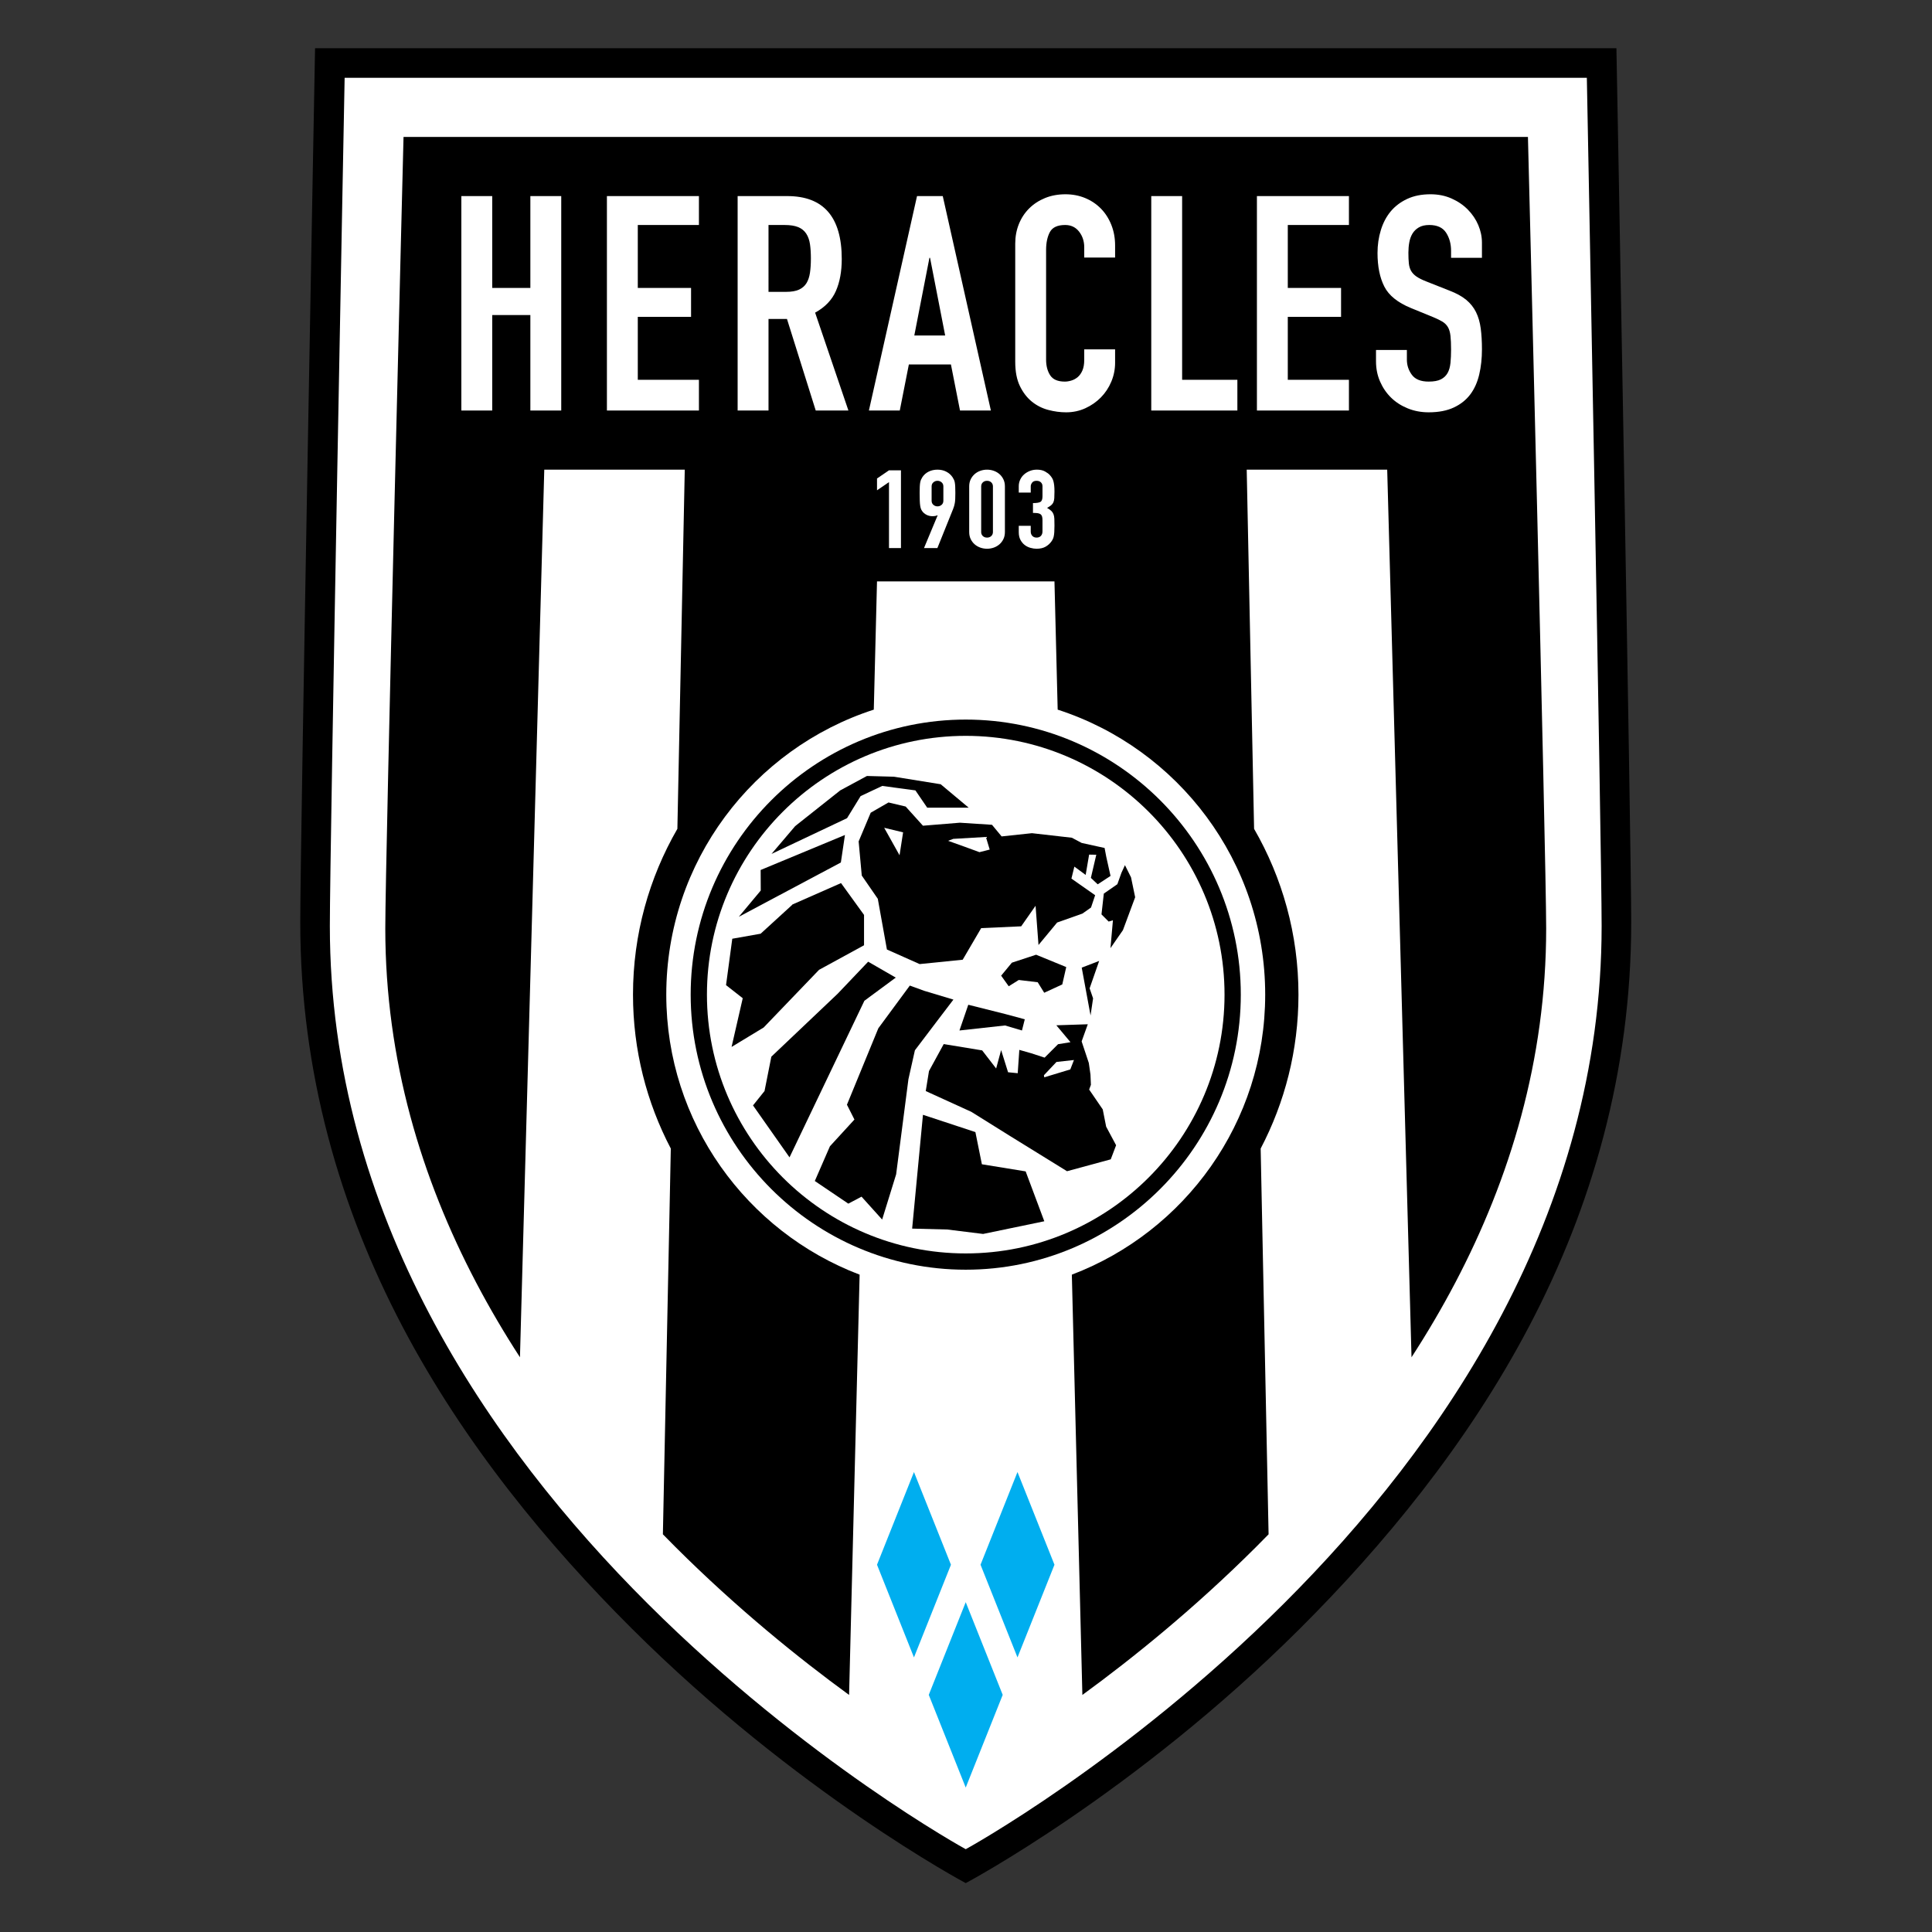 <svg height="1000" viewBox="0 0 1000 1000" width="1000" xmlns="http://www.w3.org/2000/svg"><rect x="0" y="0" width="1000" height="1000" fill="#333333" stroke="none"/><g transform="matrix(1.678 0 0 1.678 -16.121 -165.317)"><path d="M 508.209 113.389 H 106.79 c 0 0 -4.561 244.713 -4.562 269.622 c 0 46.387 12.315 88.125 31.474 124.601 c 19.156 36.486 45.185 67.725 70.706 93.174 c 51.033 50.882 103.091 78.604 103.091 78.604 c 0 0 52.057 -27.63 103.092 -78.513 c 25.521 -25.448 51.55 -56.778 70.706 -93.265 c 19.16 -36.476 31.475 -78.214 31.475 -124.601 c -.001 -24.908 -4.563 -269.622 -4.563 -269.622"/><path d="m 472.979 503.762 c -18.388 35.026 -42.899 65.013 -67.397 89.444 c -48.988 48.845 -98.083 75.719 -98.083 75.719 c 0 0 -49.093 -26.874 -98.08 -75.719 c -24.501 -24.432 -49.012 -54.418 -67.398 -89.444 c -18.393 -35.012 -30.669 -75.083 -30.669 -119.612 c .002 -23.912 4.561 -261.639 4.561 -261.639 h 383.173 c 0 0 4.561 237.727 4.563 261.639 c -.001 44.529 -12.277 84.6 -30.67 119.612" fill="#fff"/><path d="M 480.919 140.758 H 134.08 c 0 0 -5.621 222.321 -5.624 244.147 c 0 40.644 11.208 77.221 27.995 109.182 c 4.194 7.989 8.738 15.69 13.544 23.098 l 7.5 -273.791 h 43.336 l -2.277 110.787 c -8.7 15.067 -13.69 32.534 -13.69 51.148 c 0 17.119 4.217 33.272 11.663 47.477 l -2.444 118.988 c 1.296 1.328 2.593 2.643 3.89 3.936 c 19.046 18.989 38.027 34.295 53.546 45.613 l 3.251 -129.638 c -34.825 -13.239 -59.641 -46.963 -59.641 -86.377 c 0 -41.043 26.909 -75.914 64.01 -87.912 l .993 -39.561 h 54.739 l .991 39.562 c 37.101 11.999 64.011 46.869 64.011 87.911 c 0 39.412 -24.817 73.136 -59.642 86.377 l 3.25 129.639 c 15.522 -11.319 34.5 -26.625 53.547 -45.614 c 1.299 -1.294 2.596 -2.608 3.892 -3.936 l -2.445 -118.985 c 7.445 -14.205 11.661 -30.36 11.661 -47.479 c 0 -18.613 -4.99 -36.078 -13.688 -51.144 L 394.17 243.395 h 43.337 l 7.5 273.791 c 4.805 -7.407 9.349 -15.108 13.544 -23.098 c 16.787 -31.961 27.992 -68.538 27.992 -109.182 c -.002 -21.827 -5.624 -244.148 -5.624 -244.148"/><path d="M 296.096 621.32 L 307.496 649.912 L 318.904 621.32 L 307.496 592.729 Z" fill="#00aeef"/><path d="M 280.13 581.179 L 291.53 609.769 L 302.939 581.179 L 291.53 552.587 Z" fill="#00aeef"/><path d="M 312.063 581.179 L 323.461 609.769 L 334.87 581.179 L 323.461 552.587 Z" fill="#00aeef"/><path d="m 307.498 320.483 c -46.784 0 -84.844 38.06 -84.844 84.843 c 0 46.785 38.061 84.848 84.844 84.848 c 46.784 0 84.847 -38.063 84.847 -84.848 c 0 -46.783 -38.063 -84.843 -84.847 -84.843"/><path d="m 307.498 485.155 c -44.016 0 -79.827 -35.812 -79.827 -79.829 c 0 -44.015 35.811 -79.824 79.827 -79.824 c 44.017 0 79.83 35.809 79.83 79.824 c 0 44.018 -35.813 79.829 -79.83 79.829" fill="#fff"/><path d="M 343.277 396.995 L 346.001 411.755 L 346.78 406.475 L 345.714 403.383 L 348.659 394.931 Z"/><path d="M 318.422 399.479 L 320.763 402.747 L 323.852 400.807 L 329.699 401.504 L 331.709 404.746 L 337.279 402.18 L 338.501 396.824 L 329.206 393.013 L 321.727 395.472 Z"/><path d="M 319.715 411.319 L 308.286 408.448 L 305.561 416.386 L 319.622 414.837 L 324.841 416.386 L 325.713 412.933 Z"/><path d="M 349.374 380.573 L 351.581 382.786 L 352.902 382.396 L 352.144 390.985 L 355.992 385.432 L 359.761 375.281 L 358.486 369.146 L 356.611 365.389 L 355.527 367.747 L 354.27 371.264 L 350.093 374.159 Z"/><path d="m 294.3 353.221 l -5.335 -5.916 l -5.294 -1.255 l -5.486 3.163 l -3.722 8.853 l .965 10.528 l 4.947 7.176 l 2.81 15.637 l 10.098 4.496 l 13.278 -1.346 l 5.701 -9.745 l 12.342 -.557 l 4.434 -6.342 l .905 12.105 l 5.747 -6.934 l 7.806 -2.761 l 2.648 -1.867 l 1.273 -3.796 l -7.318 -5.129 l .905 -3.691 l 3.486 2.563 l 1.067 -6.267 l 2.212 .04 l -1.671 7.141 l 2.107 1.983 l 3.956 -2.59 l -1.309 -5.872 l -.523 -2.751 l -7.066 -1.551 l -3.018 -1.605 l -12.325 -1.405 l -9.354 .996 l -2.966 -3.583 l -9.908 -.644 z m 20.591 7.356 l -3.158 .804 l -4.474 -1.639 l -5.206 -1.863 l 1.611 -.601 l 10.051 -.588 z"/><path d="M 254.044 377.519 L 253.911 377.686 L 244.23 386.534 L 235.487 388.084 L 233.561 402.397 L 238.714 406.432 L 235.269 421.458 L 245.163 415.467 L 262.25 397.677 L 276.128 390.099 L 276.128 380.734 L 269.032 370.918 Z"/><path d="M 299.771 340.431 L 285.361 338.105 L 277.026 337.88 L 268.798 342.32 L 254.891 353.341 L 247.587 361.923 L 270.888 350.896 L 275.074 344.084 L 281.735 340.952 L 291.974 342.324 L 295.617 347.658 L 308.41 347.658 Z"/><path d="M 270.242 356.079 L 244.24 366.877 L 244.27 373.21 L 237.503 381.314 L 268.981 364.565 Z"/><path d="M 270.857 439.283 L 273.168 443.854 L 265.61 452.099 L 260.946 462.814 L 271.284 469.799 L 275.354 467.645 L 281.716 474.705 L 286.031 460.756 L 289.821 431.424 L 291.819 422.495 L 298.767 413.333 L 303.7 406.857 L 294.7 404.15 L 290.25 402.534 L 280.54 415.703 Z"/><path d="M 241.882 439.496 L 253.143 455.521 L 276.235 407.218 L 285.913 400.074 L 277.399 395.167 L 267.981 405.061 L 247.537 424.464 L 245.435 435.063 Z"/><path d="M 312.856 479.145 L 331.733 475.231 L 325.983 459.849 L 312.481 457.653 L 310.48 447.725 L 294.305 442.391 L 290.968 477.498 L 301.803 477.777 Z"/><path d="m 349.76 440.728 l -.057 -.081 l -4.135 -6.042 l .543 -1.455 l -.137 -3.177 l -.508 -3.557 l -2.216 -6.662 l 1.9 -5.288 l -9.699 .317 l 4.361 5.213 l -3.836 .622 l -4.145 4.142 l -4.107 -1.34 l -3.692 -1.052 l -.495 7.197 l -2.977 -.292 l -2.142 -6.842 l -1.536 5.68 l -4.31 -5.581 l -11.86 -1.951 l -4.544 8.319 l -1 6.176 l 14.052 6.403 l 11.882 7.417 l 17.647 10.905 l 13.483 -3.665 l 1.654 -4.349 l -3.07 -5.733 z m -10.005 -12.333 l -8.033 2.435 l -.105 -.637 l 3.872 -4.104 l 5.394 -.595 z"/><path d="M 287.082 362.335 L 282.345 353.86 L 288.177 355.268 Z" fill="#fff"/><path d="M 287.52 267.584 L 283.826 267.584 L 283.826 247.234 L 280.131 249.761 L 280.131 246.122 L 283.826 243.596 L 287.52 243.596 Z" fill="#fff"/><path d="m 298.824 257.509 l -.073 -.066 c -.122 .091 -.308 .164 -.561 .219 c -.254 .056 -.586 .084 -.997 .084 c -.652 0 -1.255 -.146 -1.812 -.438 c -.556 -.292 -.993 -.662 -1.303 -1.112 c -.169 -.224 -.303 -.465 -.398 -.724 c -.097 -.257 -.175 -.59 -.236 -.994 c -.061 -.405 -.104 -.915 -.126 -1.532 c -.025 -.619 -.037 -1.397 -.037 -2.342 c 0 -.787 .012 -1.432 .037 -1.938 c .023 -.507 .065 -.934 .126 -1.28 c .061 -.349 .144 -.645 .254 -.894 c .107 -.246 .247 -.503 .416 -.774 c .483 -.74 1.128 -1.313 1.939 -1.718 c .808 -.404 1.72 -.607 2.734 -.607 c 1.014 0 1.92 .21 2.716 .625 c .798 .415 1.438 .982 1.921 1.7 c .169 .271 .312 .528 .435 .774 c .122 .248 .211 .545 .271 .894 c .06 .347 .103 .773 .126 1.28 c .025 .506 .037 1.15 .037 1.938 c 0 .742 -.012 1.353 -.037 1.834 c -.023 .484 -.067 .9 -.126 1.248 c -.06 .348 -.132 .663 -.218 .944 c -.084 .279 -.186 .578 -.308 .892 l -4.854 12.062 h -4.129 z m -1.848 -4.514 c 0 .516 .182 .933 .544 1.247 c .362 .315 .783 .472 1.268 .472 c .482 0 .905 -.156 1.268 -.472 c .363 -.314 .543 -.731 .543 -1.247 v -4.447 c 0 -.516 -.18 -.932 -.543 -1.245 c -.363 -.316 -.786 -.473 -1.268 -.473 c -.485 0 -.905 .156 -1.268 .473 c -.363 .314 -.544 .73 -.544 1.245 z" fill="#fff"/><path d="m 308.568 248.549 c 0 -.809 .152 -1.527 .453 -2.156 c .301 -.629 .707 -1.169 1.214 -1.617 c .507 -.448 1.091 -.792 1.757 -1.027 c .663 -.237 1.358 -.354 2.083 -.354 c .726 0 1.419 .117 2.084 .354 c .661 .235 1.249 .579 1.758 1.027 c .507 .448 .909 .988 1.21 1.617 c .303 .629 .455 1.348 .455 2.156 v 14.083 c 0 .808 -.152 1.527 -.455 2.155 c -.301 .629 -.703 1.17 -1.21 1.619 c -.509 .447 -1.097 .788 -1.758 1.026 c -.665 .235 -1.358 .354 -2.084 .354 c -.725 0 -1.42 -.118 -2.083 -.354 c -.666 -.238 -1.25 -.579 -1.757 -1.026 c -.507 -.449 -.913 -.99 -1.214 -1.619 c -.301 -.628 -.453 -1.348 -.453 -2.155 z m 3.696 14.083 c 0 .494 .17 .903 .505 1.229 c .342 .324 .775 .488 1.307 .488 c .53 0 .967 -.164 1.306 -.488 c .337 -.326 .506 -.735 .506 -1.229 v -14.083 c 0 -.495 -.169 -.904 -.506 -1.231 c -.339 -.324 -.775 -.486 -1.306 -.486 c -.531 0 -.965 .162 -1.307 .486 c -.335 .327 -.505 .736 -.505 1.231 z" fill="#fff"/><path d="m 328.24 253.703 c 1.108 0 1.879 -.123 2.298 -.37 c .426 -.248 .636 -.819 .636 -1.718 v -3.102 c 0 -.492 -.162 -.896 -.489 -1.211 c -.325 -.314 -.766 -.473 -1.322 -.473 c -.652 0 -1.117 .191 -1.396 .573 c -.279 .382 -.417 .752 -.417 1.11 v 1.954 h -3.695 v -1.985 c 0 -.696 .147 -1.36 .435 -1.988 c .292 -.629 .688 -1.167 1.196 -1.617 c .506 -.449 1.099 -.811 1.776 -1.079 c .676 -.269 1.399 -.405 2.173 -.405 c 1.016 0 1.853 .187 2.517 .558 c .663 .369 1.167 .745 1.505 1.129 c .239 .268 .451 .544 .632 .825 c .183 .281 .328 .605 .435 .977 c .108 .37 .193 .82 .255 1.347 c .06 .53 .09 1.174 .09 1.938 c 0 .831 -.02 1.505 -.055 2.021 c -.035 .517 -.134 .949 -.29 1.298 c -.157 .348 -.387 .646 -.688 .894 c -.303 .246 -.718 .516 -1.252 .807 c .58 .338 1.021 .652 1.323 .945 c .302 .292 .525 .634 .671 1.027 c .145 .393 .229 .864 .255 1.414 c .022 .551 .035 1.252 .035 2.105 c 0 .787 -.02 1.44 -.055 1.955 c -.035 .517 -.09 .947 -.162 1.297 c -.073 .348 -.169 .645 -.292 .892 c -.12 .247 -.277 .506 -.472 .775 c -.456 .629 -1.048 1.152 -1.773 1.567 c -.724 .414 -1.654 .623 -2.79 .623 c -.579 0 -1.194 -.09 -1.847 -.271 c -.652 -.179 -1.244 -.472 -1.776 -.875 c -.531 -.404 -.972 -.932 -1.322 -1.583 c -.35 -.652 -.525 -1.45 -.525 -2.392 v -1.955 h 3.695 v 1.785 c 0 .54 .165 .983 .488 1.332 c .328 .348 .768 .521 1.324 .521 c .557 0 .997 -.174 1.322 -.521 c .327 -.35 .489 -.815 .489 -1.398 v -3.436 c 0 -.473 -.042 -.854 -.129 -1.147 c -.081 -.291 -.234 -.521 -.451 -.689 c -.217 -.169 -.515 -.28 -.888 -.338 c -.374 -.056 -.863 -.084 -1.466 -.084 v -3.032 z" fill="#fff"/><path d="M 182.727 159.005 L 182.727 225.149 L 173.203 225.149 L 173.203 195.699 L 161.439 195.699 L 161.439 225.149 L 151.916 225.149 L 151.916 159.005 L 161.439 159.005 L 161.439 187.339 L 173.203 187.339 L 173.203 159.005 Z" fill="#fff"/><path d="M 222.773 187.339 L 222.773 196.257 L 206.342 196.257 L 206.342 215.674 L 225.2 215.674 L 225.2 225.149 L 196.818 225.149 L 196.818 159.005 L 225.2 159.005 L 225.2 167.921 L 206.342 167.921 L 206.342 187.339 Z" fill="#fff"/><path d="m 237.137 159.005 h 15.314 c 11.203 0 16.805 6.472 16.805 19.416 c 0 3.841 -.607 7.139 -1.82 9.892 c -1.214 2.757 -3.346 4.971 -6.396 6.643 l 10.27 30.192 h -10.082 l -8.87 -28.242 h -5.694 v 28.242 h -9.525 v -66.143 z m 9.526 29.541 h 5.413 c 1.683 0 3.018 -.233 4.017 -.696 c .995 -.464 1.756 -1.13 2.287 -1.998 c .528 -.867 .887 -1.935 1.074 -3.207 c .187 -1.268 .28 -2.738 .28 -4.411 c 0 -1.672 -.093 -3.143 -.28 -4.412 c -.187 -1.268 -.576 -2.352 -1.167 -3.252 c -.593 -.897 -1.417 -1.563 -2.474 -1.997 c -1.061 -.433 -2.461 -.651 -4.202 -.651 h -4.948 z" fill="#fff"/><path d="m 292.474 159.005 h 7.937 l 14.843 66.144 h -9.522 l -2.802 -14.214 h -12.974 l -2.803 14.214 h -9.522 z m 4.015 19.043 h -.187 l -4.669 23.967 h 9.522 z" fill="#fff"/><path d="m 353.575 210.378 c 0 2.043 -.388 3.995 -1.165 5.851 c -.778 1.859 -1.852 3.485 -3.221 4.878 c -1.37 1.394 -2.973 2.509 -4.809 3.346 c -1.836 .836 -3.814 1.252 -5.928 1.252 c -1.806 0 -3.643 -.247 -5.51 -.742 c -1.868 -.496 -3.549 -1.347 -5.042 -2.554 c -1.492 -1.209 -2.722 -2.803 -3.687 -4.786 c -.967 -1.982 -1.446 -4.489 -1.446 -7.523 v -36.417 c 0 -2.168 .374 -4.181 1.12 -6.04 c .746 -1.855 1.805 -3.467 3.172 -4.83 c 1.37 -1.361 3.005 -2.43 4.902 -3.206 c 1.898 -.773 4 -1.161 6.301 -1.161 c 2.179 0 4.205 .388 6.071 1.161 c 1.868 .776 3.484 1.858 4.854 3.252 c 1.369 1.394 2.442 3.065 3.221 5.017 c .777 1.95 1.165 4.073 1.165 6.364 v 3.717 h -9.521 v -3.16 c 0 -1.857 -.528 -3.468 -1.586 -4.831 c -1.062 -1.362 -2.493 -2.044 -4.296 -2.044 c -2.365 0 -3.938 .73 -4.717 2.184 c -.777 1.456 -1.166 3.298 -1.166 5.527 v 33.815 c 0 1.919 .418 3.53 1.259 4.832 c .843 1.3 2.352 1.948 4.528 1.948 c .624 0 1.291 -.106 2.008 -.323 c .716 -.216 1.37 -.573 1.964 -1.068 c .589 -.497 1.07 -1.178 1.445 -2.044 c .373 -.867 .561 -1.951 .561 -3.252 v -3.252 h 9.521 v 4.089 z" fill="#fff"/><path d="M 364.727 225.149 L 364.727 159.005 L 374.247 159.005 L 374.247 215.674 L 391.288 215.674 L 391.288 225.149 Z" fill="#fff"/><path d="M 423.274 187.339 L 423.274 196.257 L 406.841 196.257 L 406.841 215.674 L 425.701 215.674 L 425.701 225.149 L 397.32 225.149 L 397.32 159.005 L 425.701 159.005 L 425.701 167.921 L 406.841 167.921 L 406.841 187.339 Z" fill="#fff"/><path d="m 466.732 178.048 h -9.525 v -2.136 c 0 -2.168 -.512 -4.041 -1.54 -5.62 c -1.027 -1.58 -2.756 -2.37 -5.181 -2.37 c -1.309 0 -2.382 .249 -3.223 .744 c -.841 .497 -1.493 1.13 -1.96 1.903 c -.468 .776 -.793 1.673 -.981 2.696 c -.188 1.021 -.278 2.09 -.278 3.204 c 0 1.3 .046 2.402 .14 3.298 c .092 .898 .327 1.673 .698 2.322 c .376 .651 .922 1.224 1.635 1.72 c .717 .496 1.696 .99 2.941 1.486 l 7.283 2.879 c 2.114 .808 3.83 1.751 5.137 2.833 c 1.308 1.085 2.317 2.355 3.032 3.808 c .716 1.457 1.196 3.129 1.446 5.019 c .25 1.889 .376 4.04 .376 6.455 c 0 2.787 -.282 5.374 -.843 7.757 c -.559 2.386 -1.478 4.43 -2.753 6.132 c -1.276 1.705 -2.974 3.051 -5.088 4.04 c -2.117 .991 -4.7 1.486 -7.749 1.486 c -2.305 0 -4.453 -.403 -6.443 -1.208 c -1.993 -.805 -3.702 -1.903 -5.134 -3.298 c -1.434 -1.394 -2.566 -3.051 -3.409 -4.971 c -.842 -1.919 -1.26 -3.994 -1.26 -6.223 v -3.531 h 9.522 v 2.973 c 0 1.734 .515 3.297 1.54 4.69 c 1.028 1.395 2.756 2.09 5.185 2.09 c 1.618 0 2.877 -.232 3.778 -.696 c .904 -.464 1.589 -1.115 2.057 -1.951 c .469 -.837 .762 -1.874 .888 -3.112 c .122 -1.238 .185 -2.602 .185 -4.088 c 0 -1.733 -.063 -3.16 -.185 -4.273 c -.126 -1.115 -.392 -2.012 -.795 -2.695 c -.405 -.681 -.967 -1.237 -1.682 -1.672 c -.716 -.434 -1.664 -.897 -2.849 -1.394 l -6.816 -2.787 c -4.104 -1.671 -6.86 -3.884 -8.261 -6.642 c -1.4 -2.754 -2.101 -6.209 -2.101 -10.358 c 0 -2.477 .342 -4.831 1.028 -7.059 c .684 -2.232 1.693 -4.15 3.033 -5.762 c 1.336 -1.608 3.033 -2.894 5.087 -3.855 c 2.055 -.96 4.451 -1.439 7.192 -1.439 c 2.362 0 4.526 .433 6.488 1.302 c 1.961 .866 3.639 2.011 5.041 3.436 c 1.4 1.425 2.473 3.018 3.218 4.783 c .748 1.766 1.124 3.577 1.124 5.436 v 4.648 z" fill="#fff"/></g></svg>
